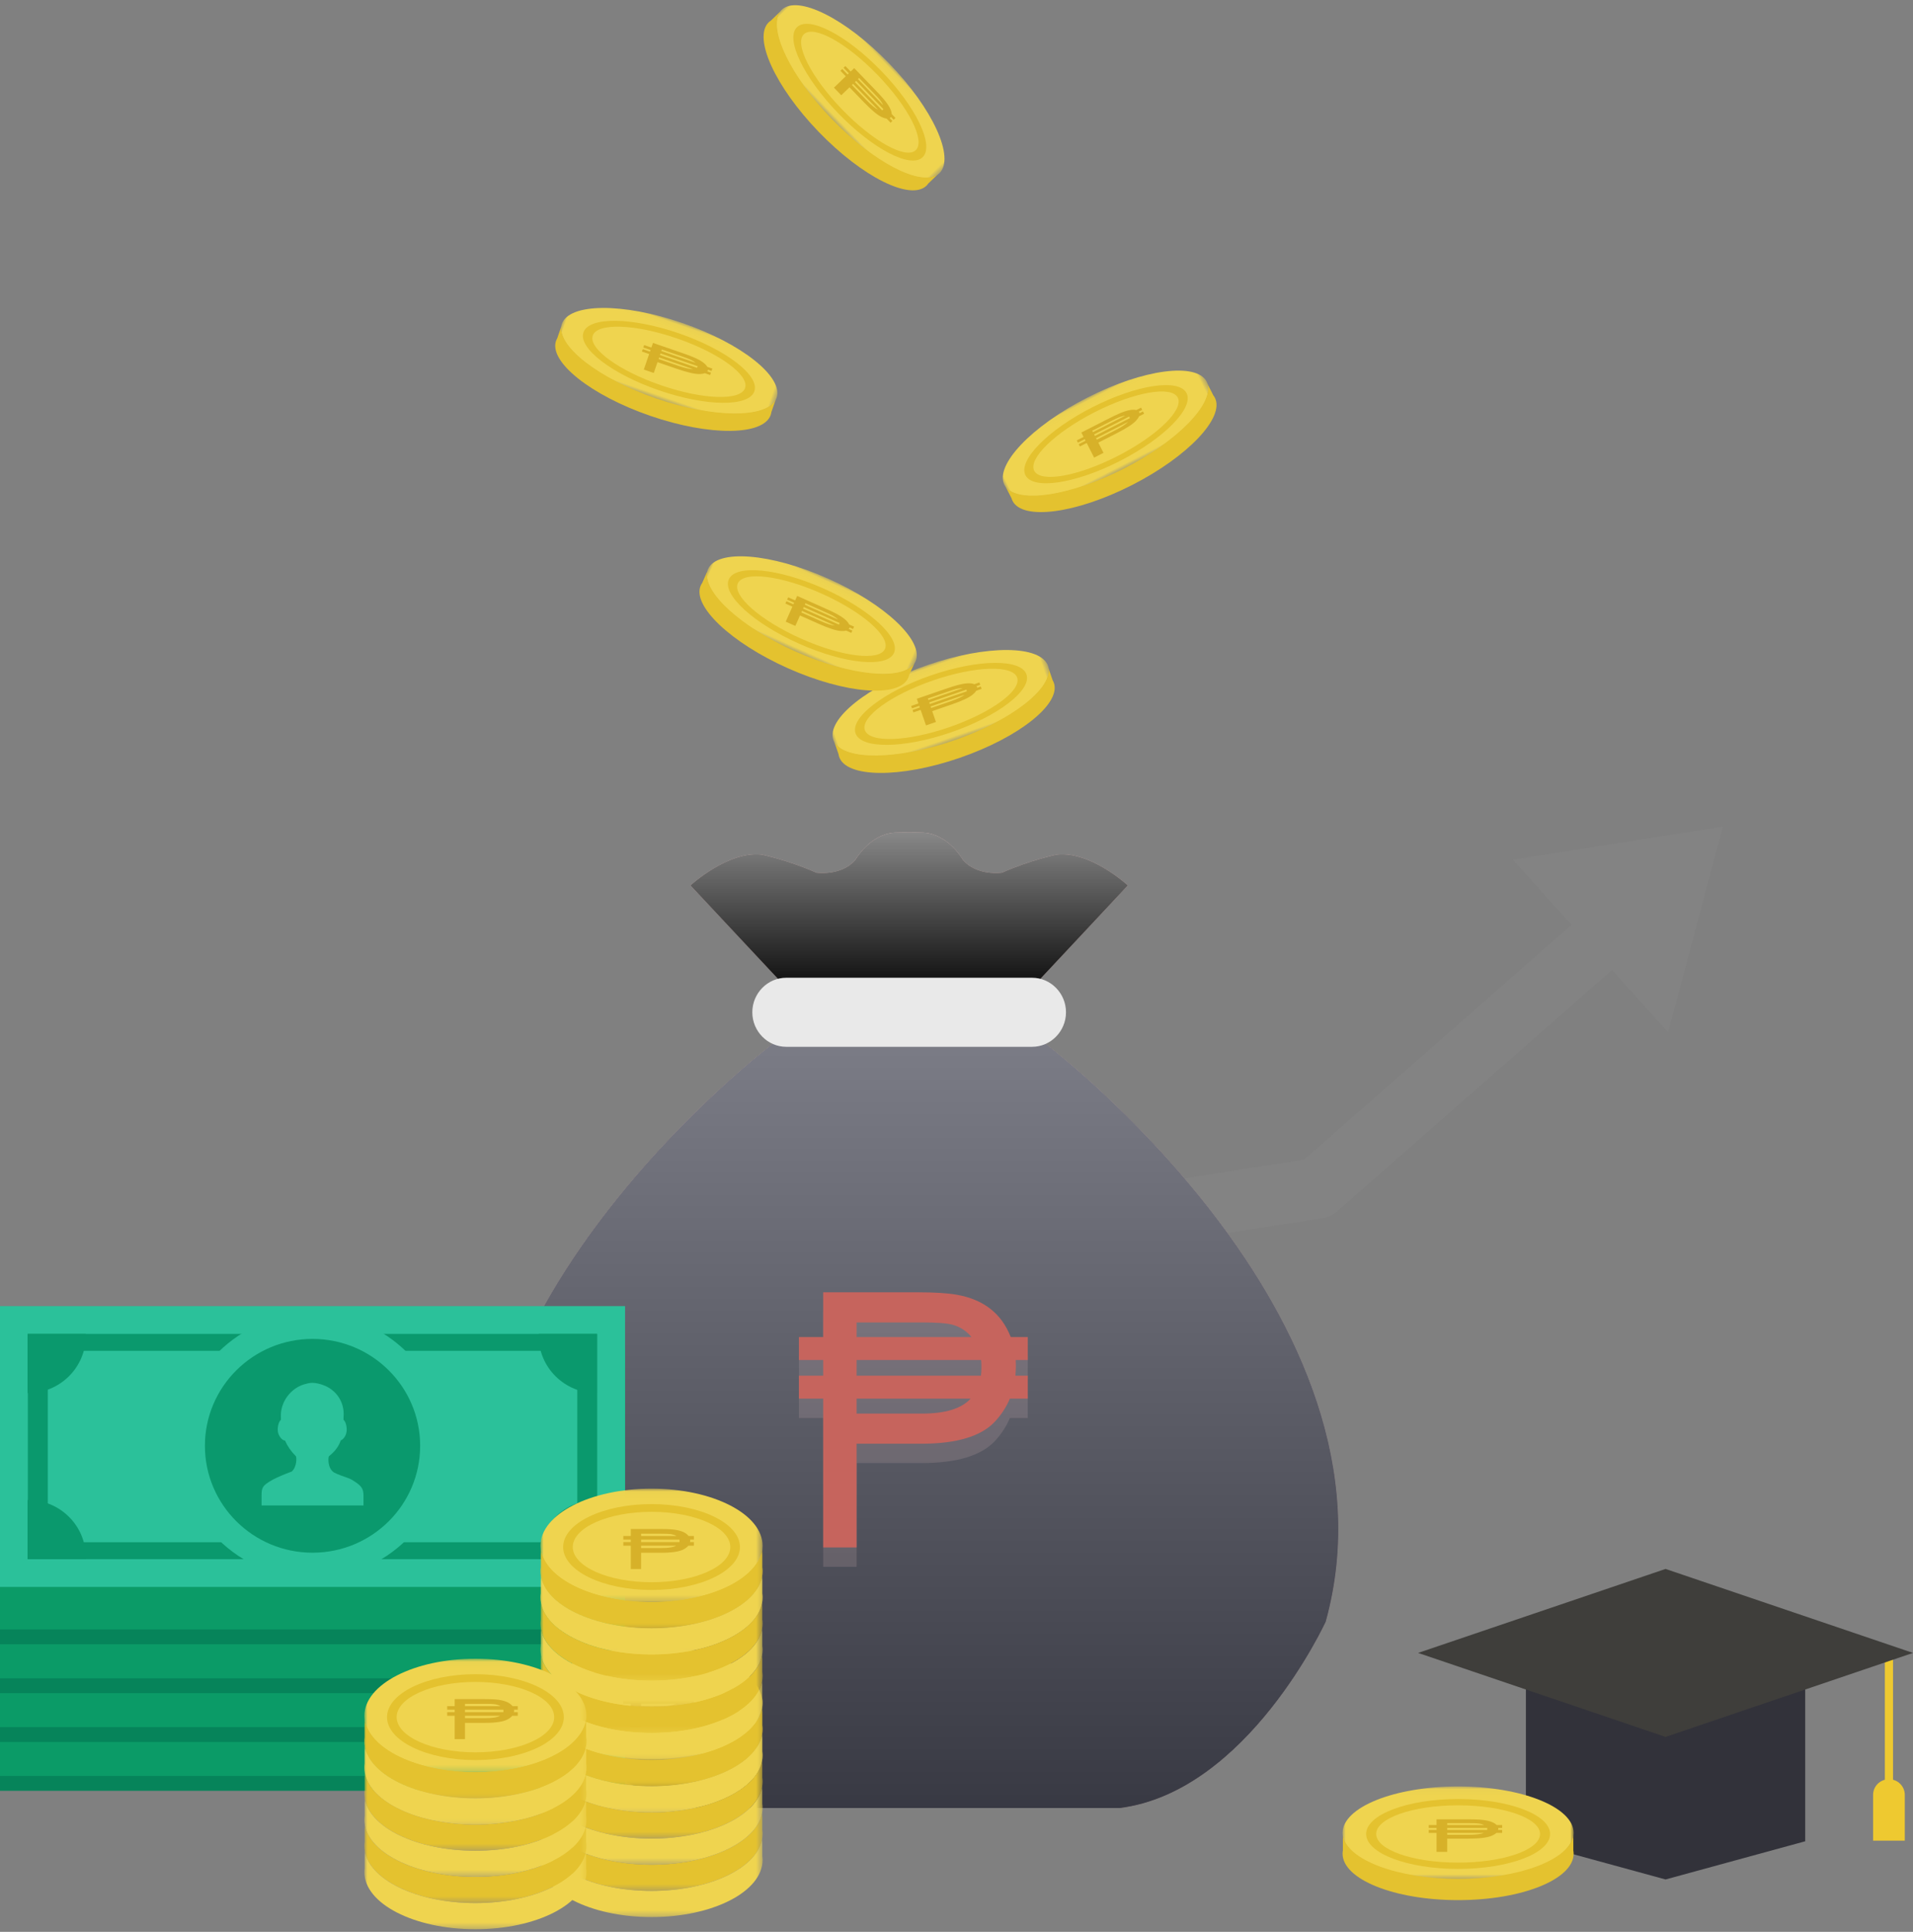 <?xml version="1.0" encoding="UTF-8"?>
<svg width="315px" height="318px" viewBox="0 0 315 318" version="1.1" xmlns="http://www.w3.org/2000/svg" xmlns:xlink="http://www.w3.org/1999/xlink">
    <rect x="0" y="0" width="315" height="318" fill="#808080" stroke="none"/>
    <!-- Generator: Sketch 46.2 (44496) - http://www.bohemiancoding.com/sketch -->
    <title>Group 5</title>
    <desc>Created with Sketch.</desc>
    <defs>
        <polygon id="path-1" points="0 13.257 0 0.035 18.697 0.035 37.394 0.035 37.394 13.257"></polygon>
        <polygon id="path-3" points="0.068 7.013 0.068 16.202 37.462 16.202 37.462 0.035 0.068 0.035 0.068 7.013 0.067 16.202 37.461 16.202 37.461 7.013"></polygon>
        <polygon id="path-5" points="0.068 7.013 0.068 16.202 37.462 16.202 37.462 0.035 0.068 0.035 0.068 7.013 0.067 16.202 37.461 16.202 37.461 7.013"></polygon>
        <polygon id="path-7" points="0 13.257 0 0.035 18.697 0.035 37.394 0.035 37.394 13.257"></polygon>
        <polygon id="path-9" points="0.068 7.013 0.068 16.202 37.462 16.202 37.462 0.035 0.068 0.035 0.068 7.013 0.067 16.202 37.461 16.202 37.461 7.013"></polygon>
        <polygon id="path-11" points="0.068 7.013 0.068 16.202 37.462 16.202 37.462 0.035 0.068 0.035 0.068 7.013 0.067 16.202 37.461 16.202 37.461 7.013"></polygon>
        <polygon id="path-13" points="0 13.257 0 0.035 18.697 0.035 37.394 0.035 37.394 13.257"></polygon>
        <polygon id="path-15" points="0.068 7.013 0.068 16.202 37.462 16.202 37.462 0.035 0.068 0.035 0.068 7.013 0.067 16.202 37.461 16.202 37.461 7.013"></polygon>
        <polygon id="path-17" points="0.068 7.013 0.068 16.202 37.462 16.202 37.462 0.035 0.068 0.035 0.068 7.013 0.067 16.202 37.461 16.202 37.461 7.013"></polygon>
        <polygon id="path-19" points="0 13.257 0 0.035 18.697 0.035 37.394 0.035 37.394 13.257"></polygon>
        <polygon id="path-21" points="0.068 7.013 0.068 16.202 37.462 16.202 37.462 0.035 0.068 0.035 0.068 7.013 0.067 16.202 37.461 16.202 37.461 7.013"></polygon>
        <polygon id="path-23" points="0.068 7.013 0.068 16.202 37.462 16.202 37.462 0.035 0.068 0.035 0.068 7.013 0.067 16.202 37.461 16.202 37.461 7.013"></polygon>
        <polygon id="path-25" points="0 13.257 0 0.035 18.697 0.035 37.394 0.035 37.394 13.257"></polygon>
        <polygon id="path-27" points="0.068 7.013 0.068 16.202 37.462 16.202 37.462 0.035 0.068 0.035 0.068 7.013 0.067 16.202 37.461 16.202 37.461 7.013"></polygon>
        <polygon id="path-29" points="0.068 7.013 0.068 16.202 37.462 16.202 37.462 0.035 0.068 0.035 0.068 7.013 0.067 16.202 37.461 16.202 37.461 7.013"></polygon>
        <polygon id="path-31" points="0 15.345 0 0.04 19.022 0.04 38.045 0.04 38.045 15.345"></polygon>
        <polygon id="path-33" points="0.075 8.118 0.075 18.753 38.119 18.753 38.119 0.04 0.075 0.04 0.075 8.118 0.074 18.753 38.119 18.753 38.119 8.118"></polygon>
        <polygon id="path-35" points="0.075 8.118 0.075 18.753 38.119 18.753 38.119 0.04 0.075 0.04 0.075 8.118 0.074 18.753 38.119 18.753 38.119 8.118"></polygon>
        <linearGradient x1="102.094%" y1="-120.141%" x2="102.094%" y2="112.273%" id="linearGradient-37">
            <stop stop-color="#FFFFFF" offset="0%"></stop>
            <stop stop-color="#000000" offset="100%"></stop>
        </linearGradient>
        <linearGradient x1="50%" y1="-55.842%" x2="50%" y2="134.832%" id="linearGradient-38">
            <stop stop-color="#FFFFFF" stop-opacity="0.5" offset="0%"></stop>
            <stop stop-color="#000000" stop-opacity="0.5" offset="100%"></stop>
        </linearGradient>
        <path d="M71.48,33.9 C71.48,33.899 71.193,33.899 70.705,33.899 C70.216,33.899 69.929,33.899 69.929,33.899 C64.902,33.911 49.302,33.97 48.87,34.343 C48.87,34.343 -11.762,79.694 2.111,129.934 C2.111,129.934 14.958,157.945 36.024,160.612 L69.929,160.612 L71.48,160.612 L105.385,160.612 C126.452,157.945 139.297,129.934 139.297,129.934 C153.171,79.694 92.539,34.343 92.539,34.343 C92.108,33.97 76.507,33.911 71.48,33.9 Z" id="path-39"></path>
        <linearGradient x1="102.094%" y1="-115.455%" x2="102.094%" y2="100%" id="linearGradient-40">
            <stop stop-color="#FFFFFF" offset="0%"></stop>
            <stop stop-color="#000000" offset="100%"></stop>
        </linearGradient>
        <linearGradient x1="50%" y1="-85.044%" x2="50%" y2="140.785%" id="linearGradient-41">
            <stop stop-color="#FFFFFF" stop-opacity="0.5" offset="0%"></stop>
            <stop stop-color="#000000" stop-opacity="0.5" offset="100%"></stop>
        </linearGradient>
        <path d="M95.036,3.662 C95.036,3.662 90.659,4.561 85.989,6.657 C85.989,6.657 81.903,7.255 79.569,4.561 C79.569,4.561 77.234,0.37 73.149,0.07 C73.149,0.07 71.638,0.016 70.705,0.047 C69.772,0.016 68.26,0.07 68.26,0.07 C64.175,0.37 61.84,4.561 61.84,4.561 C59.505,7.255 55.42,6.657 55.42,6.657 C50.751,4.561 46.373,3.662 46.373,3.662 C40.829,3.064 34.7,8.751 34.7,8.751 L49.292,24.319 C49.292,24.119 66.388,24.331 70.303,24.383 L70.303,24.394 C70.303,24.394 70.453,24.392 70.705,24.388 C70.956,24.392 71.106,24.394 71.106,24.394 L71.106,24.383 C75.021,24.331 92.118,24.119 92.118,24.319 L106.709,8.751 C106.709,8.751 100.581,3.064 95.036,3.662" id="path-42"></path>
        <polygon id="path-43" points="0 18.826 0 0.022 36.57 0.022 36.57 18.826"></polygon>
        <polygon id="path-45" points="0 0.572 0 13.64 36.57 13.64 36.57 0.572 0 0.572"></polygon>
        <polygon id="path-47" points="0 0.572 0 13.64 36.57 13.64 36.57 0.572 0 0.572"></polygon>
        <polygon id="path-49" points="0 0.572 0 13.64 36.57 13.64 36.57 0.572"></polygon>
        <polygon id="path-51" points="36.57 13.639 0 13.639 0 0.572 36.57 0.572"></polygon>
        <polygon id="path-53" points="0 0.572 0 13.64 36.57 13.64 36.57 0.572"></polygon>
        <polygon id="path-55" points="0 0.572 0 13.64 36.57 13.64 36.57 0.572 0 0.572"></polygon>
        <polygon id="path-57" points="0 0.572 0 13.64 36.57 13.64 36.57 0.572 0 0.572"></polygon>
        <polygon id="path-59" points="0 0.572 0 13.64 36.57 13.64 36.57 0.572 0 0.572"></polygon>
        <polygon id="path-61" points="0 18.826 0 0.022 36.57 0.022 36.57 18.826"></polygon>
        <polygon id="path-63" points="0 0.572 0 13.64 36.57 13.64 36.57 0.572 0 0.572"></polygon>
        <polygon id="path-65" points="0 0.572 0 13.64 36.57 13.64 36.57 0.572 0 0.572"></polygon>
        <polygon id="path-67" points="0 0.572 0 13.64 36.57 13.64 36.57 0.572"></polygon>
        <polygon id="path-69" points="36.57 13.639 0 13.639 0 0.572 36.57 0.572"></polygon>
        <polygon id="path-71" points="0 0.572 0 13.64 36.57 13.64 36.57 0.572"></polygon>
        <polygon id="path-73" points="0 0.572 0 13.64 36.57 13.64 36.57 0.572 0 0.572"></polygon>
        <polygon id="path-75" points="0 0.572 0 13.64 36.57 13.64 36.57 0.572 0 0.572"></polygon>
        <polygon id="path-77" points="0 0.572 0 13.64 36.57 13.64 36.57 0.572 0 0.572"></polygon>
        <polygon id="path-79" points="0 18.826 0 0.022 36.57 0.022 36.57 18.826"></polygon>
        <polygon id="path-81" points="0 0.572 0 13.64 36.57 13.64 36.57 0.572 0 0.572"></polygon>
        <polygon id="path-83" points="0 0.572 0 13.64 36.57 13.64 36.57 0.572 0 0.572"></polygon>
        <polygon id="path-85" points="0 0.572 0 13.64 36.57 13.64 36.57 0.572"></polygon>
        <polygon id="path-87" points="36.57 13.639 0 13.639 0 0.572 36.57 0.572"></polygon>
        <polygon id="path-89" points="0 0.572 0 13.64 36.57 13.64 36.57 0.572"></polygon>
        <polygon id="path-91" points="0 0.572 0 13.64 36.57 13.64 36.57 0.572 0 0.572"></polygon>
        <polygon id="path-93" points="0 0.572 0 13.64 36.57 13.64 36.57 0.572 0 0.572"></polygon>
        <polygon id="path-95" points="0 0.572 0 13.64 36.57 13.64 36.57 0.572 0 0.572"></polygon>
    </defs>
    <g id="Page-1" stroke="none" stroke-width="1" fill="none" fill-rule="evenodd">
        <g id="D_Reward" transform="translate(-870, -319)">
            <g id="Group-5" transform="translate(870, 315)">
                <g id="Group-2" transform="translate(88, 0)">
                    <g id="Page-1" transform="translate(52.928, 20.828) rotate(46) translate(-52.928, -20.828) translate(33.428, 11.828)">
                        <g id="Group-3" transform="translate(0.068, 0.588)">
                            <mask id="mask-2" fill="white">
                                <use xlink:href="#path-1"></use>
                            </mask>
                            <g id="Clip-2"></g>
                            <path d="M37.394,6.646 C37.394,10.297 29.023,13.257 18.697,13.257 C8.371,13.257 -0,10.297 -0,6.646 C-0,2.995 8.371,0.035 18.697,0.035 C29.023,0.035 37.394,2.995 37.394,6.646" id="Fill-1" fill="#EFD44F" mask="url(#mask-2)"></path>
                        </g>
                        <path d="M33.649,7.383 C33.649,10.127 26.985,12.352 18.765,12.352 C10.545,12.352 3.88,10.127 3.88,7.383 C3.88,4.638 10.545,2.413 18.765,2.413 C26.985,2.413 33.649,4.638 33.649,7.383" id="Fill-4" fill="#E4C22F"></path>
                        <g id="Group-8" transform="translate(-0, 0.588)">
                            <mask id="mask-4" fill="white">
                                <use xlink:href="#path-3"></use>
                            </mask>
                            <g id="Clip-7"></g>
                        </g>
                        <g id="Group-11" transform="translate(-0, 0.588)">
                            <mask id="mask-6" fill="white">
                                <use xlink:href="#path-5"></use>
                            </mask>
                            <g id="Clip-10"></g>
                            <path d="M37.413,7.013 C36.756,10.454 28.661,13.173 18.765,13.173 C8.869,13.173 0.774,10.454 0.116,7.013 L0.116,9.139 C0.088,9.288 0.067,9.439 0.067,9.591 C0.067,13.242 8.438,16.202 18.765,16.202 C29.091,16.202 37.461,13.242 37.461,9.591 C37.461,9.439 37.442,9.288 37.413,9.139 L37.413,7.013 Z" id="Fill-9" fill="#E4C22F" mask="url(#mask-6)"></path>
                        </g>
                        <path d="M37.413,7.602 C36.756,11.042 28.661,13.762 18.765,13.762 C8.869,13.762 0.774,11.042 0.116,7.602 L0.116,9.727 C0.088,9.876 0.067,10.027 0.067,10.179 C0.067,13.83 8.438,16.79 18.765,16.79 C29.091,16.79 37.461,13.83 37.461,10.179 C37.461,10.027 37.442,9.876 37.413,9.727 L37.413,7.602 Z" id="Fill-6" fill="#E4C22F"></path>
                        <path d="M32.027,7.383 C32.027,9.633 26.089,11.457 18.765,11.457 C11.44,11.457 5.503,9.633 5.503,7.383 C5.503,5.133 11.44,3.308 18.765,3.308 C26.089,3.308 32.027,5.133 32.027,7.383" id="Fill-12" fill="#EFD44F"></path>
                        <path d="M22.923,7.228 L17.005,7.228 L17.005,7.499 L20.393,7.499 C21.609,7.499 22.452,7.408 22.923,7.228 L22.923,7.228 Z M23.487,6.655 C23.487,6.603 23.48,6.56 23.468,6.526 L17.005,6.526 L17.005,6.81 L23.459,6.81 C23.477,6.764 23.487,6.712 23.487,6.655 L23.487,6.655 Z M22.968,6.108 C22.706,5.996 22.375,5.921 21.975,5.884 C21.689,5.857 21.15,5.843 20.357,5.843 L17.005,5.843 L17.005,6.108 L22.968,6.108 Z M25.891,7.228 L24.961,7.228 C24.788,7.373 24.538,7.509 24.21,7.635 C23.501,7.909 22.22,8.046 20.367,8.046 L17.005,8.046 L17.005,9.93 L15.272,9.93 L15.272,7.228 L14.011,7.228 L14.011,6.81 L15.272,6.81 L15.272,6.526 L14.011,6.526 L14.011,6.108 L15.272,6.108 L15.272,5.296 L20.214,5.296 C21.061,5.296 21.725,5.311 22.208,5.341 C23.603,5.427 24.535,5.683 25.005,6.108 L25.891,6.108 L25.891,6.526 L25.265,6.526 C25.271,6.558 25.274,6.594 25.274,6.636 C25.274,6.689 25.265,6.747 25.247,6.81 L25.891,6.81 L25.891,7.228 Z" id="Fill-14" fill="#D7B129"></path>
                    </g>
                    <g id="Page-1-Copy-8" transform="translate(68.17, 121.152) rotate(-19) translate(-68.17, -121.152) translate(48.67, 112.152)">
                        <g id="Group-3" transform="translate(0.068, 0.588)">
                            <mask id="mask-8" fill="white">
                                <use xlink:href="#path-7"></use>
                            </mask>
                            <g id="Clip-2"></g>
                            <path d="M37.394,6.646 C37.394,10.297 29.023,13.257 18.697,13.257 C8.371,13.257 -0,10.297 -0,6.646 C-0,2.995 8.371,0.035 18.697,0.035 C29.023,0.035 37.394,2.995 37.394,6.646" id="Fill-1" fill="#EFD44F" mask="url(#mask-8)"></path>
                        </g>
                        <path d="M33.649,7.383 C33.649,10.127 26.985,12.352 18.765,12.352 C10.545,12.352 3.88,10.127 3.88,7.383 C3.88,4.638 10.545,2.413 18.765,2.413 C26.985,2.413 33.649,4.638 33.649,7.383" id="Fill-4" fill="#E4C22F"></path>
                        <g id="Group-8" transform="translate(0, 0.588)">
                            <mask id="mask-10" fill="white">
                                <use xlink:href="#path-9"></use>
                            </mask>
                            <g id="Clip-7"></g>
                        </g>
                        <g id="Group-11" transform="translate(0, 0.588)">
                            <mask id="mask-12" fill="white">
                                <use xlink:href="#path-11"></use>
                            </mask>
                            <g id="Clip-10"></g>
                            <path d="M37.413,7.013 C36.756,10.454 28.661,13.173 18.765,13.173 C8.869,13.173 0.774,10.454 0.116,7.013 L0.116,9.139 C0.088,9.288 0.067,9.439 0.067,9.591 C0.067,13.242 8.438,16.202 18.765,16.202 C29.091,16.202 37.461,13.242 37.461,9.591 C37.461,9.439 37.442,9.288 37.413,9.139 L37.413,7.013 Z" id="Fill-9" fill="#E4C22F" mask="url(#mask-12)"></path>
                        </g>
                        <path d="M37.413,7.602 C36.756,11.042 28.661,13.762 18.765,13.762 C8.869,13.762 0.774,11.042 0.116,7.602 L0.116,9.727 C0.088,9.876 0.067,10.027 0.067,10.179 C0.067,13.83 8.438,16.79 18.765,16.79 C29.091,16.79 37.461,13.83 37.461,10.179 C37.461,10.027 37.442,9.876 37.413,9.727 L37.413,7.602 Z" id="Fill-6" fill="#E4C22F"></path>
                        <path d="M32.027,7.383 C32.027,9.633 26.089,11.457 18.765,11.457 C11.44,11.457 5.503,9.633 5.503,7.383 C5.503,5.133 11.44,3.308 18.765,3.308 C26.089,3.308 32.027,5.133 32.027,7.383" id="Fill-12" fill="#EFD44F"></path>
                        <path d="M22.923,7.228 L17.005,7.228 L17.005,7.499 L20.393,7.499 C21.609,7.499 22.452,7.408 22.923,7.228 L22.923,7.228 Z M23.487,6.655 C23.487,6.603 23.48,6.56 23.468,6.526 L17.005,6.526 L17.005,6.81 L23.459,6.81 C23.477,6.764 23.487,6.712 23.487,6.655 L23.487,6.655 Z M22.968,6.108 C22.706,5.996 22.375,5.921 21.975,5.884 C21.689,5.857 21.15,5.843 20.357,5.843 L17.005,5.843 L17.005,6.108 L22.968,6.108 Z M25.891,7.228 L24.961,7.228 C24.788,7.373 24.538,7.509 24.21,7.635 C23.501,7.909 22.22,8.046 20.367,8.046 L17.005,8.046 L17.005,9.93 L15.272,9.93 L15.272,7.228 L14.011,7.228 L14.011,6.81 L15.272,6.81 L15.272,6.526 L14.011,6.526 L14.011,6.108 L15.272,6.108 L15.272,5.296 L20.214,5.296 C21.061,5.296 21.725,5.311 22.208,5.341 C23.603,5.427 24.535,5.683 25.005,6.108 L25.891,6.108 L25.891,6.526 L25.265,6.526 C25.271,6.558 25.274,6.594 25.274,6.636 C25.274,6.689 25.265,6.747 25.247,6.81 L25.891,6.81 L25.891,7.228 Z" id="Fill-14" fill="#D7B129"></path>
                    </g>
                    <g id="Page-1-Copy-5" transform="translate(95.507, 76.579) rotate(-27) translate(-95.507, -76.579) translate(76.007, 67.579)">
                        <g id="Group-3" transform="translate(0.068, 0.588)">
                            <mask id="mask-14" fill="white">
                                <use xlink:href="#path-13"></use>
                            </mask>
                            <g id="Clip-2"></g>
                            <path d="M37.394,6.646 C37.394,10.297 29.023,13.257 18.697,13.257 C8.371,13.257 -0,10.297 -0,6.646 C-0,2.995 8.371,0.035 18.697,0.035 C29.023,0.035 37.394,2.995 37.394,6.646" id="Fill-1" fill="#EFD44F" mask="url(#mask-14)"></path>
                        </g>
                        <path d="M33.649,7.383 C33.649,10.127 26.985,12.352 18.765,12.352 C10.545,12.352 3.88,10.127 3.88,7.383 C3.88,4.638 10.545,2.413 18.765,2.413 C26.985,2.413 33.649,4.638 33.649,7.383" id="Fill-4" fill="#E4C22F"></path>
                        <g id="Group-8" transform="translate(0, 0.588)">
                            <mask id="mask-16" fill="white">
                                <use xlink:href="#path-15"></use>
                            </mask>
                            <g id="Clip-7"></g>
                        </g>
                        <g id="Group-11" transform="translate(0, 0.588)">
                            <mask id="mask-18" fill="white">
                                <use xlink:href="#path-17"></use>
                            </mask>
                            <g id="Clip-10"></g>
                            <path d="M37.413,7.013 C36.756,10.454 28.661,13.173 18.765,13.173 C8.869,13.173 0.774,10.454 0.116,7.013 L0.116,9.139 C0.088,9.288 0.067,9.439 0.067,9.591 C0.067,13.242 8.438,16.202 18.765,16.202 C29.091,16.202 37.461,13.242 37.461,9.591 C37.461,9.439 37.442,9.288 37.413,9.139 L37.413,7.013 Z" id="Fill-9" fill="#E4C22F" mask="url(#mask-18)"></path>
                        </g>
                        <path d="M37.413,7.602 C36.756,11.042 28.661,13.762 18.765,13.762 C8.869,13.762 0.774,11.042 0.116,7.602 L0.116,9.727 C0.088,9.876 0.067,10.027 0.067,10.179 C0.067,13.83 8.438,16.79 18.765,16.79 C29.091,16.79 37.461,13.83 37.461,10.179 C37.461,10.027 37.442,9.876 37.413,9.727 L37.413,7.602 Z" id="Fill-6" fill="#E4C22F"></path>
                        <path d="M32.027,7.383 C32.027,9.633 26.089,11.457 18.765,11.457 C11.44,11.457 5.503,9.633 5.503,7.383 C5.503,5.133 11.44,3.308 18.765,3.308 C26.089,3.308 32.027,5.133 32.027,7.383" id="Fill-12" fill="#EFD44F"></path>
                        <path d="M22.923,7.228 L17.005,7.228 L17.005,7.499 L20.393,7.499 C21.609,7.499 22.452,7.408 22.923,7.228 L22.923,7.228 Z M23.487,6.655 C23.487,6.603 23.48,6.56 23.468,6.526 L17.005,6.526 L17.005,6.81 L23.459,6.81 C23.477,6.764 23.487,6.712 23.487,6.655 L23.487,6.655 Z M22.968,6.108 C22.706,5.996 22.375,5.921 21.975,5.884 C21.689,5.857 21.15,5.843 20.357,5.843 L17.005,5.843 L17.005,6.108 L22.968,6.108 Z M25.891,7.228 L24.961,7.228 C24.788,7.373 24.538,7.509 24.21,7.635 C23.501,7.909 22.22,8.046 20.367,8.046 L17.005,8.046 L17.005,9.93 L15.272,9.93 L15.272,7.228 L14.011,7.228 L14.011,6.81 L15.272,6.81 L15.272,6.526 L14.011,6.526 L14.011,6.108 L15.272,6.108 L15.272,5.296 L20.214,5.296 C21.061,5.296 21.725,5.311 22.208,5.341 C23.603,5.427 24.535,5.683 25.005,6.108 L25.891,6.108 L25.891,6.526 L25.265,6.526 C25.271,6.558 25.274,6.594 25.274,6.636 C25.274,6.689 25.265,6.747 25.247,6.81 L25.891,6.81 L25.891,7.228 Z" id="Fill-14" fill="#D7B129"></path>
                    </g>
                    <g id="Page-1-Copy-6" transform="translate(22.314, 65.327) rotate(19) translate(-22.314, -65.327) translate(2.814, 56.327)">
                        <g id="Group-3" transform="translate(0.068, 0.588)">
                            <mask id="mask-20" fill="white">
                                <use xlink:href="#path-19"></use>
                            </mask>
                            <g id="Clip-2"></g>
                            <path d="M37.394,6.646 C37.394,10.297 29.023,13.257 18.697,13.257 C8.371,13.257 -0,10.297 -0,6.646 C-0,2.995 8.371,0.035 18.697,0.035 C29.023,0.035 37.394,2.995 37.394,6.646" id="Fill-1" fill="#EFD44F" mask="url(#mask-20)"></path>
                        </g>
                        <path d="M33.649,7.383 C33.649,10.127 26.985,12.352 18.765,12.352 C10.545,12.352 3.88,10.127 3.88,7.383 C3.88,4.638 10.545,2.413 18.765,2.413 C26.985,2.413 33.649,4.638 33.649,7.383" id="Fill-4" fill="#E4C22F"></path>
                        <g id="Group-8" transform="translate(0, 0.588)">
                            <mask id="mask-22" fill="white">
                                <use xlink:href="#path-21"></use>
                            </mask>
                            <g id="Clip-7"></g>
                        </g>
                        <g id="Group-11" transform="translate(0, 0.588)">
                            <mask id="mask-24" fill="white">
                                <use xlink:href="#path-23"></use>
                            </mask>
                            <g id="Clip-10"></g>
                            <path d="M37.413,7.013 C36.756,10.454 28.661,13.173 18.765,13.173 C8.869,13.173 0.774,10.454 0.116,7.013 L0.116,9.139 C0.088,9.288 0.067,9.439 0.067,9.591 C0.067,13.242 8.438,16.202 18.765,16.202 C29.091,16.202 37.461,13.242 37.461,9.591 C37.461,9.439 37.442,9.288 37.413,9.139 L37.413,7.013 Z" id="Fill-9" fill="#E4C22F" mask="url(#mask-24)"></path>
                        </g>
                        <path d="M37.413,7.602 C36.756,11.042 28.661,13.762 18.765,13.762 C8.869,13.762 0.774,11.042 0.116,7.602 L0.116,9.727 C0.088,9.876 0.067,10.027 0.067,10.179 C0.067,13.83 8.438,16.79 18.765,16.79 C29.091,16.79 37.461,13.83 37.461,10.179 C37.461,10.027 37.442,9.876 37.413,9.727 L37.413,7.602 Z" id="Fill-6" fill="#E4C22F"></path>
                        <path d="M32.027,7.383 C32.027,9.633 26.089,11.457 18.765,11.457 C11.44,11.457 5.503,9.633 5.503,7.383 C5.503,5.133 11.44,3.308 18.765,3.308 C26.089,3.308 32.027,5.133 32.027,7.383" id="Fill-12" fill="#EFD44F"></path>
                        <path d="M22.923,7.228 L17.005,7.228 L17.005,7.499 L20.393,7.499 C21.609,7.499 22.452,7.408 22.923,7.228 L22.923,7.228 Z M23.487,6.655 C23.487,6.603 23.48,6.56 23.468,6.526 L17.005,6.526 L17.005,6.81 L23.459,6.81 C23.477,6.764 23.487,6.712 23.487,6.655 L23.487,6.655 Z M22.968,6.108 C22.706,5.996 22.375,5.921 21.975,5.884 C21.689,5.857 21.15,5.843 20.357,5.843 L17.005,5.843 L17.005,6.108 L22.968,6.108 Z M25.891,7.228 L24.961,7.228 C24.788,7.373 24.538,7.509 24.21,7.635 C23.501,7.909 22.22,8.046 20.367,8.046 L17.005,8.046 L17.005,9.93 L15.272,9.93 L15.272,7.228 L14.011,7.228 L14.011,6.81 L15.272,6.81 L15.272,6.526 L14.011,6.526 L14.011,6.108 L15.272,6.108 L15.272,5.296 L20.214,5.296 C21.061,5.296 21.725,5.311 22.208,5.341 C23.603,5.427 24.535,5.683 25.005,6.108 L25.891,6.108 L25.891,6.526 L25.265,6.526 C25.271,6.558 25.274,6.594 25.274,6.636 C25.274,6.689 25.265,6.747 25.247,6.81 L25.891,6.81 L25.891,7.228 Z" id="Fill-14" fill="#D7B129"></path>
                    </g>
                    <g id="Page-1-Copy-7" transform="translate(45.62, 107.199) rotate(24) translate(-45.62, -107.199) translate(26.12, 98.199)">
                        <g id="Group-3" transform="translate(0.068, 0.588)">
                            <mask id="mask-26" fill="white">
                                <use xlink:href="#path-25"></use>
                            </mask>
                            <g id="Clip-2"></g>
                            <path d="M37.394,6.646 C37.394,10.297 29.023,13.257 18.697,13.257 C8.371,13.257 -0,10.297 -0,6.646 C-0,2.995 8.371,0.035 18.697,0.035 C29.023,0.035 37.394,2.995 37.394,6.646" id="Fill-1" fill="#EFD44F" mask="url(#mask-26)"></path>
                        </g>
                        <path d="M33.649,7.383 C33.649,10.127 26.985,12.352 18.765,12.352 C10.545,12.352 3.88,10.127 3.88,7.383 C3.88,4.638 10.545,2.413 18.765,2.413 C26.985,2.413 33.649,4.638 33.649,7.383" id="Fill-4" fill="#E4C22F"></path>
                        <g id="Group-8" transform="translate(0, 0.588)">
                            <mask id="mask-28" fill="white">
                                <use xlink:href="#path-27"></use>
                            </mask>
                            <g id="Clip-7"></g>
                        </g>
                        <g id="Group-11" transform="translate(0, 0.588)">
                            <mask id="mask-30" fill="white">
                                <use xlink:href="#path-29"></use>
                            </mask>
                            <g id="Clip-10"></g>
                            <path d="M37.413,7.013 C36.756,10.454 28.661,13.173 18.765,13.173 C8.869,13.173 0.774,10.454 0.116,7.013 L0.116,9.139 C0.088,9.288 0.067,9.439 0.067,9.591 C0.067,13.242 8.438,16.202 18.765,16.202 C29.091,16.202 37.461,13.242 37.461,9.591 C37.461,9.439 37.442,9.288 37.413,9.139 L37.413,7.013 Z" id="Fill-9" fill="#E4C22F" mask="url(#mask-30)"></path>
                        </g>
                        <path d="M37.413,7.602 C36.756,11.042 28.661,13.762 18.765,13.762 C8.869,13.762 0.774,11.042 0.116,7.602 L0.116,9.727 C0.088,9.876 0.067,10.027 0.067,10.179 C0.067,13.83 8.438,16.79 18.765,16.79 C29.091,16.79 37.461,13.83 37.461,10.179 C37.461,10.027 37.442,9.876 37.413,9.727 L37.413,7.602 Z" id="Fill-6" fill="#E4C22F"></path>
                        <path d="M32.027,7.383 C32.027,9.633 26.089,11.457 18.765,11.457 C11.44,11.457 5.503,9.633 5.503,7.383 C5.503,5.133 11.44,3.308 18.765,3.308 C26.089,3.308 32.027,5.133 32.027,7.383" id="Fill-12" fill="#EFD44F"></path>
                        <path d="M22.923,7.228 L17.005,7.228 L17.005,7.499 L20.393,7.499 C21.609,7.499 22.452,7.408 22.923,7.228 L22.923,7.228 Z M23.487,6.655 C23.487,6.603 23.48,6.56 23.468,6.526 L17.005,6.526 L17.005,6.81 L23.459,6.81 C23.477,6.764 23.487,6.712 23.487,6.655 L23.487,6.655 Z M22.968,6.108 C22.706,5.996 22.375,5.921 21.975,5.884 C21.689,5.857 21.15,5.843 20.357,5.843 L17.005,5.843 L17.005,6.108 L22.968,6.108 Z M25.891,7.228 L24.961,7.228 C24.788,7.373 24.538,7.509 24.21,7.635 C23.501,7.909 22.22,8.046 20.367,8.046 L17.005,8.046 L17.005,9.93 L15.272,9.93 L15.272,7.228 L14.011,7.228 L14.011,6.81 L15.272,6.81 L15.272,6.526 L14.011,6.526 L14.011,6.108 L15.272,6.108 L15.272,5.296 L20.214,5.296 C21.061,5.296 21.725,5.311 22.208,5.341 C23.603,5.427 24.535,5.683 25.005,6.108 L25.891,6.108 L25.891,6.526 L25.265,6.526 C25.271,6.558 25.274,6.594 25.274,6.636 C25.274,6.689 25.265,6.747 25.247,6.81 L25.891,6.81 L25.891,7.228 Z" id="Fill-14" fill="#D7B129"></path>
                    </g>
                </g>
                <g id="Page-1" transform="translate(274, 288) scale(-1, 1) translate(-274, -288) translate(233, 262)">
                    <polygon id="Fill-1" fill="#32323A" points="17.749 16.937 17.749 45.089 40.745 51.376 40.746 51.376 63.742 45.089 63.742 16.937"></polygon>
                    <polygon id="Fill-2" fill="#EEC930" points="3.289 35.419 4.633 35.419 4.633 14.085 3.289 14.085"></polygon>
                    <g id="Group-7" transform="translate(0, 0.22)">
                        <path d="M6.571,44.768 L6.571,37.228 C6.571,35.807 5.402,34.655 3.961,34.655 C2.52,34.655 1.351,35.807 1.351,37.228 L1.351,44.768 L6.571,44.768 Z" id="Fill-3" fill="#EEC930"></path>
                        <polygon id="Fill-5" fill="#3F3E3B" points="40.746 27.69 7.90401316e-05 13.865 40.746 0.04 81.492 13.865"></polygon>
                    </g>
                </g>
                <g id="Page-1-Copy-9" transform="translate(221, 298)">
                    <g id="Group-3" transform="translate(0.075, 0.025)">
                        <mask id="mask-32" fill="white">
                            <use xlink:href="#path-31"></use>
                        </mask>
                        <g id="Clip-2"></g>
                        <path d="M38.045,7.693 C38.045,11.919 29.527,15.345 19.023,15.345 C8.516,15.345 -0,11.919 -0,7.693 C-0,3.467 8.516,0.04 19.023,0.04 C29.527,0.04 38.045,3.467 38.045,7.693" id="Fill-1" fill="#EFD44F" mask="url(#mask-32)"></path>
                    </g>
                    <path d="M34.24,7.889 C34.24,11.066 27.46,13.641 19.097,13.641 C10.734,13.641 3.953,11.066 3.953,7.889 C3.953,4.712 10.734,2.136 19.097,2.136 C27.46,2.136 34.24,4.712 34.24,7.889" id="Fill-4" fill="#E4C22F"></path>
                    <g id="Group-8" transform="translate(0, 0.025)">
                        <mask id="mask-34" fill="white">
                            <use xlink:href="#path-33"></use>
                        </mask>
                        <g id="Clip-7"></g>
                    </g>
                    <g id="Group-11" transform="translate(0, 0.025)">
                        <mask id="mask-36" fill="white">
                            <use xlink:href="#path-35"></use>
                        </mask>
                        <g id="Clip-10"></g>
                        <path d="M38.07,8.118 C37.401,12.1 29.165,15.248 19.097,15.248 C9.029,15.248 0.793,12.1 0.124,8.118 L0.124,10.578 C0.095,10.751 0.074,10.925 0.074,11.101 C0.074,15.327 8.591,18.753 19.097,18.753 C29.602,18.753 38.119,15.327 38.119,11.101 C38.119,10.925 38.099,10.751 38.07,10.578 L38.07,8.118 Z" id="Fill-9" fill="#E4C22F" mask="url(#mask-36)"></path>
                    </g>
                    <path d="M38.07,8.143 C37.401,12.125 29.165,15.273 19.097,15.273 C9.029,15.273 0.793,12.125 0.124,8.143 L0.124,10.603 C0.095,10.775 0.074,10.95 0.074,11.126 C0.074,15.352 8.591,18.778 19.097,18.778 C29.602,18.778 38.119,15.352 38.119,11.126 C38.119,10.95 38.099,10.775 38.07,10.603 L38.07,8.143 Z" id="Fill-6" fill="#E4C22F"></path>
                    <path d="M32.59,7.889 C32.59,10.494 26.548,12.605 19.097,12.605 C11.645,12.605 5.604,10.494 5.604,7.889 C5.604,5.285 11.645,3.173 19.097,3.173 C26.548,3.173 32.59,5.285 32.59,7.889" id="Fill-12" fill="#EFD44F"></path>
                    <path d="M23.328,7.71 L17.307,7.71 L17.307,8.024 L20.754,8.024 C21.991,8.024 22.848,7.919 23.328,7.71 L23.328,7.71 Z M23.901,7.047 C23.901,6.986 23.894,6.936 23.882,6.897 L17.307,6.897 L17.307,7.226 L23.873,7.226 C23.891,7.173 23.901,7.113 23.901,7.047 L23.901,7.047 Z M23.373,6.414 C23.107,6.284 22.77,6.198 22.363,6.154 C22.073,6.123 21.524,6.107 20.717,6.107 L17.307,6.107 L17.307,6.414 L23.373,6.414 Z M26.347,7.71 L25.401,7.71 C25.225,7.878 24.971,8.035 24.637,8.181 C23.915,8.499 22.612,8.657 20.727,8.657 L17.307,8.657 L17.307,10.837 L15.543,10.837 L15.543,7.71 L14.261,7.71 L14.261,7.226 L15.543,7.226 L15.543,6.897 L14.261,6.897 L14.261,6.414 L15.543,6.414 L15.543,5.474 L20.572,5.474 C21.433,5.474 22.109,5.491 22.6,5.525 C24.019,5.625 24.968,5.921 25.446,6.414 L26.347,6.414 L26.347,6.897 L25.71,6.897 C25.716,6.934 25.719,6.976 25.719,7.025 C25.719,7.086 25.71,7.153 25.692,7.226 L26.347,7.226 L26.347,7.71 Z" id="Fill-14" fill="#D7B129"></path>
                </g>
                <g id="Group-4" opacity="0.138" transform="translate(207.5, 190.5) rotate(-4) translate(-207.5, -190.5) translate(116, 130)">
                    <polyline id="Path-7" stroke="#979797" stroke-width="10" stroke-linecap="round" stroke-linejoin="round" points="0.444 120.887 66.324 73.118 100.294 70.23 156.553 27.397"></polyline>
                    <polygon id="Triangle" fill="#979797" transform="translate(159.462, 24.546) rotate(-308) translate(-159.462, -24.546) " points="159.462 9.867 178.596 39.225 140.329 39.225"></polygon>
                </g>
                <g id="Page-1" transform="translate(79, 141)">
                    <g id="Fill-1">
                        <use fill="#FBCFCC" xlink:href="#path-39"></use>
                        <use fill-opacity="0.56" fill="url(#linearGradient-37)" style="mix-blend-mode: overlay;" xlink:href="#path-39"></use>
                        <use fill="#424559" style="mix-blend-mode: overlay;" xlink:href="#path-39"></use>
                        <use fill="url(#linearGradient-38)" style="mix-blend-mode: overlay;" xlink:href="#path-39"></use>
                    </g>
                    <g id="Fill-4">
                        <use fill="#FBCFCC" xlink:href="#path-42"></use>
                        <use fill="url(#linearGradient-40)" style="mix-blend-mode: overlay;" xlink:href="#path-42"></use>
                        <use fill-opacity="0.84" fill="url(#linearGradient-41)" style="mix-blend-mode: overlay;" xlink:href="#path-42"></use>
                    </g>
                    <g id="Group-9" transform="translate(52.068, 75.574)">
                        <path d="M28.754,20.844 L9.982,20.844 L9.982,23.307 L20.729,23.307 C24.586,23.307 27.26,22.486 28.754,20.844 L28.754,20.844 Z M30.54,15.659 C30.54,15.181 30.522,14.79 30.484,14.485 L9.982,14.485 L9.982,17.062 L30.455,17.062 C30.512,16.643 30.54,16.174 30.54,15.659 L30.54,15.659 Z M28.896,10.703 C28.064,9.69 27.015,9.013 25.749,8.669 C24.841,8.422 23.13,8.297 20.616,8.297 L9.982,8.297 L9.982,10.703 L28.896,10.703 Z M38.168,20.844 L35.219,20.844 C34.671,22.162 33.877,23.394 32.838,24.539 C30.588,27.022 26.523,28.263 20.645,28.263 L9.982,28.263 L9.982,45.337 L4.481,45.337 L4.481,20.844 L0.483,20.844 L0.483,17.062 L4.481,17.062 L4.481,14.485 L0.483,14.485 L0.483,10.703 L4.481,10.703 L4.481,3.341 L20.162,3.341 C22.846,3.341 24.954,3.475 26.485,3.742 C30.909,4.525 33.868,6.846 35.361,10.703 L38.168,10.703 L38.168,14.485 L36.183,14.485 C36.202,14.771 36.212,15.105 36.212,15.488 C36.212,15.965 36.183,16.49 36.127,17.062 L38.168,17.062 L38.168,20.844 Z" id="Fill-9" fill="#FACBCE" style="mix-blend-mode: overlay;" opacity="0.143"></path>
                        <path d="M28.754,17.655 L9.982,17.655 L9.982,20.118 L20.729,20.118 C24.586,20.118 27.26,19.297 28.754,17.655 L28.754,17.655 Z M30.54,12.469 C30.54,11.992 30.522,11.601 30.484,11.295 L9.982,11.295 L9.982,13.873 L30.455,13.873 C30.512,13.454 30.54,12.985 30.54,12.469 L30.54,12.469 Z M28.896,7.514 C28.064,6.501 27.015,5.824 25.749,5.48 C24.841,5.232 23.13,5.108 20.616,5.108 L9.982,5.108 L9.982,7.514 L28.896,7.514 Z M38.168,17.655 L35.219,17.655 C34.671,18.973 33.877,20.205 32.838,21.35 C30.588,23.833 26.523,25.074 20.645,25.074 L9.982,25.074 L9.982,42.148 L4.481,42.148 L4.481,17.655 L0.483,17.655 L0.483,13.873 L4.481,13.873 L4.481,11.295 L0.483,11.295 L0.483,7.514 L4.481,7.514 L4.481,0.151 L20.162,0.151 C22.846,0.151 24.954,0.286 26.485,0.552 C30.909,1.335 33.868,3.657 35.361,7.514 L38.168,7.514 L38.168,11.295 L36.183,11.295 C36.202,11.582 36.212,11.916 36.212,12.298 C36.212,12.775 36.183,13.3 36.127,13.873 L38.168,13.873 L38.168,17.655 Z" id="Fill-9" fill="#C6645D"></path>
                    </g>
                    <path d="M90.942,35.314 L50.467,35.314 C47.393,35.314 44.878,32.756 44.878,29.629 C44.878,26.503 47.393,23.945 50.467,23.945 L90.942,23.945 C94.016,23.945 96.53,26.503 96.53,29.629 C96.53,32.756 94.016,35.314 90.942,35.314" id="Fill-7" fill="#E9E9E9"></path>
                </g>
                <g id="Page-1" transform="translate(0, 219)">
                    <polygon id="Fill-1" fill="#06845A" points="0 79.779 102.924 79.779 102.924 33.556 0 33.556"></polygon>
                    <polygon id="Fill-2" fill="#0B9B67" points="0 77.338 102.924 77.338 102.924 31.116 0 31.116"></polygon>
                    <polygon id="Fill-3" fill="#06845A" points="0 71.74 102.924 71.74 102.924 25.518 0 25.518"></polygon>
                    <polygon id="Fill-4" fill="#0B9B67" points="0 69.3 102.924 69.3 102.924 23.078 0 23.078"></polygon>
                    <polygon id="Fill-5" fill="#06845A" points="0 63.701 102.924 63.701 102.924 17.479 0 17.479"></polygon>
                    <polygon id="Fill-6" fill="#0B9B67" points="0 61.261 102.924 61.261 102.924 15.039 0 15.039"></polygon>
                    <polygon id="Fill-7" fill="#06845A" points="0 55.663 102.924 55.663 102.924 9.441 0 9.441"></polygon>
                    <polygon id="Fill-8" fill="#0B9B67" points="0 53.223 102.924 53.223 102.924 7 0 7"></polygon>
                    <polygon id="Fill-9" fill="#2BC19A" points="0 46.222 102.924 46.222 102.924 2.84217094e-14 0 2.84217094e-14"></polygon>
                    <path d="M7.867,38.866 L95.057,38.866 L95.057,7.355 L7.867,7.355 L7.867,38.866 Z M4.586,41.651 L98.338,41.651 L98.338,4.57 L4.586,4.57 L4.586,41.651 Z" id="Fill-10" fill="#0A996D"></path>
                    <g id="Group-25" transform="translate(4.048, 1.116)">
                        <path d="M69.368,21.876 C69.368,33.916 59.539,43.676 47.414,43.676 C35.29,43.676 25.461,33.916 25.461,21.876 C25.461,9.836 35.29,0.076 47.414,0.076 C59.539,0.076 69.368,9.836 69.368,21.876" id="Fill-11" fill="#2BC19A"></path>
                        <path d="M65.134,21.876 C65.134,31.594 57.2,39.472 47.414,39.472 C37.628,39.472 29.695,31.594 29.695,21.876 C29.695,12.158 37.628,4.28 47.414,4.28 C57.2,4.28 65.134,12.158 65.134,21.876" id="Fill-13" fill="#0A996D"></path>
                        <path d="M94.242,30.799 C94.213,30.799 94.184,30.795 94.155,30.795 C88.906,30.795 84.65,35.021 84.65,40.233 C84.65,40.335 84.663,40.434 84.665,40.535 L94.242,40.535 L94.242,30.799 Z" id="Fill-15" fill="#0A996D"></path>
                        <path d="M0.492,30.799 C0.521,30.799 0.549,30.795 0.579,30.795 C5.828,30.795 10.084,35.021 10.084,40.233 C10.084,40.335 10.071,40.434 10.068,40.535 L0.492,40.535 L0.492,30.799 Z" id="Fill-17" fill="#0A996D"></path>
                        <path d="M94.242,13.191 C94.213,13.191 94.184,13.196 94.155,13.196 C88.906,13.196 84.65,8.97 84.65,3.757 C84.65,3.655 84.663,3.556 84.665,3.455 L94.242,3.455 L94.242,13.191 Z" id="Fill-19" fill="#0A996D"></path>
                        <path d="M0.492,13.191 C0.521,13.191 0.549,13.196 0.579,13.196 C5.828,13.196 10.084,8.97 10.084,3.757 C10.084,3.655 10.071,3.556 10.068,3.455 L0.492,3.455 L0.492,13.191 Z" id="Fill-21" fill="#0A996D"></path>
                        <path d="M53.931,27.493 C53.367,27.145 52.421,26.929 51.52,26.537 C51.488,26.517 51.446,26.498 51.384,26.478 C51.227,26.406 51.076,26.332 50.929,26.255 C49.83,25.508 49.988,23.695 50.127,23.584 C51.208,22.729 51.758,21.875 52.061,20.988 C52.484,20.847 53.042,20.129 53.042,19.26 C53.042,18.485 52.82,17.834 52.514,17.6 C52.516,17.404 52.519,17.219 52.526,17.126 C52.726,14.594 51.239,12.656 49.239,11.905 C48.648,11.683 48.014,11.511 47.364,11.511 C46.903,11.511 46.452,11.634 46.022,11.763 C43.79,12.431 42.092,14.693 42.201,17.126 C42.205,17.214 42.206,17.404 42.209,17.602 C41.904,17.84 41.684,18.488 41.684,19.26 C41.684,20.231 42.452,21.019 42.88,21.019 C42.882,21.019 42.883,21.018 42.884,21.018 C43.274,21.915 43.852,22.766 44.67,23.584 C44.797,23.711 44.881,25.313 43.99,26.113 C42.876,26.51 41.444,27.128 40.796,27.493 C39.169,28.409 39.022,28.746 39.022,30.083 L39.022,31.69 L55.807,31.69 L55.807,30.083 C55.807,28.821 55.388,28.396 53.931,27.493" id="Fill-23" fill="#2BC19A"></path>
                    </g>
                </g>
                <g id="Page-1" transform="translate(89, 275)">
                    <g id="Group-3" transform="translate(0, 0.02)">
                        <mask id="mask-44" fill="white">
                            <use xlink:href="#path-43"></use>
                        </mask>
                        <g id="Clip-2"></g>
                        <path d="M36.57,9.424 C36.57,14.617 28.383,18.826 18.285,18.826 C8.186,18.826 -0,14.617 -0,9.424 C-0,4.231 8.186,0.022 18.285,0.022 C28.383,0.022 36.57,4.231 36.57,9.424" id="Fill-1" fill="#EFD44F" mask="url(#mask-44)"></path>
                    </g>
                    <path d="M32.841,9.655 C32.841,13.558 26.324,16.723 18.285,16.723 C10.246,16.723 3.729,13.558 3.729,9.655 C3.729,5.751 10.246,2.587 18.285,2.587 C26.324,2.587 32.841,5.751 32.841,9.655" id="Fill-4" fill="#E4C22F"></path>
                    <g id="Group-8" transform="translate(0, 9.394)">
                        <mask id="mask-46" fill="white">
                            <use xlink:href="#path-45"></use>
                        </mask>
                        <g id="Clip-7"></g>
                        <path d="M36.523,0.572 C35.88,5.465 27.963,9.332 18.285,9.332 C8.607,9.332 0.691,5.465 0.047,0.573 L0.047,3.595 C0.02,3.808 -0,4.022 -0,4.237 C-0,9.43 8.186,13.64 18.285,13.64 C28.383,13.64 36.57,9.43 36.57,4.237 C36.57,4.022 36.55,3.808 36.523,3.595 L36.523,0.572 Z" id="Fill-6" fill="#E4C22F" mask="url(#mask-46)"></path>
                    </g>
                    <g id="Group-11" transform="translate(0, 13.701)">
                        <mask id="mask-48" fill="white">
                            <use xlink:href="#path-47"></use>
                        </mask>
                        <g id="Clip-10"></g>
                        <path d="M36.523,0.572 C35.88,5.465 27.963,9.332 18.285,9.332 C8.607,9.332 0.691,5.465 0.047,0.573 L0.047,3.595 C0.02,3.808 -0,4.022 -0,4.237 C-0,9.43 8.186,13.64 18.285,13.64 C28.383,13.64 36.57,9.43 36.57,4.237 C36.57,4.022 36.55,3.808 36.523,3.595 L36.523,0.572 Z" id="Fill-9" fill="#EFD44F" mask="url(#mask-48)"></path>
                    </g>
                    <g id="Group-14" transform="translate(0, 26.623)">
                        <mask id="mask-50" fill="white">
                            <use xlink:href="#path-49"></use>
                        </mask>
                        <g id="Clip-13"></g>
                        <path d="M36.523,0.572 C35.88,5.465 27.963,9.332 18.285,9.332 C8.607,9.332 0.691,5.465 0.047,0.573 L0.047,3.595 C0.02,3.808 -0,4.022 -0,4.237 C-0,9.43 8.186,13.64 18.285,13.64 C28.383,13.64 36.57,9.43 36.57,4.237 C36.57,4.022 36.55,3.808 36.523,3.595 L36.523,0.572 Z" id="Fill-12" fill="#E4C22F" mask="url(#mask-50)"></path>
                    </g>
                    <g id="Group-17" transform="translate(0, 30.93)">
                        <mask id="mask-52" fill="white">
                            <use xlink:href="#path-51"></use>
                        </mask>
                        <g id="Clip-16"></g>
                        <path d="M36.523,0.572 C35.88,5.465 27.963,9.332 18.285,9.332 C8.607,9.332 0.691,5.465 0.047,0.573 L0.047,3.595 C0.02,3.808 -0,4.022 -0,4.237 C-0,9.43 8.186,13.64 18.285,13.64 C28.383,13.64 36.57,9.43 36.57,4.237 C36.57,4.022 36.55,3.808 36.523,3.595 L36.523,0.572 Z" id="Fill-15" fill="#EFD44F" mask="url(#mask-52)"></path>
                    </g>
                    <g id="Group-20" transform="translate(0, 18.008)">
                        <mask id="mask-54" fill="white">
                            <use xlink:href="#path-53"></use>
                        </mask>
                        <g id="Clip-19"></g>
                        <path d="M36.523,0.572 C35.88,5.465 27.963,9.332 18.285,9.332 C8.607,9.332 0.691,5.465 0.047,0.573 L0.047,3.595 C0.02,3.808 -0,4.022 -0,4.237 C-0,9.43 8.186,13.64 18.285,13.64 C28.383,13.64 36.57,9.43 36.57,4.237 C36.57,4.022 36.55,3.808 36.523,3.595 L36.523,0.572 Z" id="Fill-18" fill="#E4C22F" mask="url(#mask-54)"></path>
                    </g>
                    <g id="Group-23" transform="translate(0, 22.316)">
                        <mask id="mask-56" fill="white">
                            <use xlink:href="#path-55"></use>
                        </mask>
                        <g id="Clip-22"></g>
                        <path d="M36.523,0.572 C35.88,5.465 27.963,9.332 18.285,9.332 C8.607,9.332 0.691,5.465 0.047,0.573 L0.047,3.595 C0.02,3.808 -0,4.022 -0,4.237 C-0,9.43 8.186,13.64 18.285,13.64 C28.383,13.64 36.57,9.43 36.57,4.237 C36.57,4.022 36.55,3.808 36.523,3.595 L36.523,0.572 Z" id="Fill-21" fill="#EFD44F" mask="url(#mask-56)"></path>
                    </g>
                    <g id="Group-26" transform="translate(0, 9.394)">
                        <mask id="mask-58" fill="white">
                            <use xlink:href="#path-57"></use>
                        </mask>
                        <g id="Clip-25"></g>
                        <path d="M36.523,0.572 C35.88,5.465 27.963,9.332 18.285,9.332 C8.607,9.332 0.691,5.465 0.047,0.573 L0.047,3.595 C0.02,3.808 -0,4.022 -0,4.237 C-0,9.43 8.186,13.64 18.285,13.64 C28.383,13.64 36.57,9.43 36.57,4.237 C36.57,4.022 36.55,3.808 36.523,3.595 L36.523,0.572 Z" id="Fill-24" fill="#E4C22F" mask="url(#mask-58)"></path>
                    </g>
                    <g id="Group-29" transform="translate(0, 13.701)">
                        <mask id="mask-60" fill="white">
                            <use xlink:href="#path-59"></use>
                        </mask>
                        <g id="Clip-28"></g>
                        <path d="M36.523,0.572 C35.88,5.465 27.963,9.332 18.285,9.332 C8.607,9.332 0.691,5.465 0.047,0.573 L0.047,3.595 C0.02,3.808 -0,4.022 -0,4.237 C-0,9.43 8.186,13.64 18.285,13.64 C28.383,13.64 36.57,9.43 36.57,4.237 C36.57,4.022 36.55,3.808 36.523,3.595 L36.523,0.572 Z" id="Fill-27" fill="#EFD44F" mask="url(#mask-60)"></path>
                    </g>
                    <path d="M31.255,9.655 C31.255,12.855 25.448,15.449 18.285,15.449 C11.122,15.449 5.315,12.855 5.315,9.655 C5.315,6.454 11.122,3.86 18.285,3.86 C25.448,3.86 31.255,6.454 31.255,9.655" id="Fill-30" fill="#EFD44F"></path>
                    <path d="M22.352,9.434 L16.564,9.434 L16.564,9.821 L19.878,9.821 C21.067,9.821 21.891,9.691 22.352,9.434 L22.352,9.434 Z M22.903,8.62 C22.903,8.546 22.896,8.485 22.885,8.436 L16.564,8.436 L16.564,8.841 L22.876,8.841 C22.893,8.775 22.903,8.701 22.903,8.62 L22.903,8.62 Z M22.396,7.843 C22.139,7.684 21.816,7.578 21.425,7.524 C21.145,7.485 20.618,7.465 19.842,7.465 L16.564,7.465 L16.564,7.843 L22.396,7.843 Z M25.254,9.434 L24.345,9.434 C24.176,9.641 23.931,9.834 23.61,10.014 C22.916,10.403 21.664,10.598 19.852,10.598 L16.564,10.598 L16.564,13.278 L14.869,13.278 L14.869,9.434 L13.637,9.434 L13.637,8.841 L14.869,8.841 L14.869,8.436 L13.637,8.436 L13.637,7.843 L14.869,7.843 L14.869,6.688 L19.703,6.688 C20.531,6.688 21.18,6.709 21.652,6.751 C23.016,6.874 23.928,7.237 24.388,7.843 L25.254,7.843 L25.254,8.436 L24.642,8.436 C24.648,8.481 24.651,8.533 24.651,8.594 C24.651,8.668 24.642,8.751 24.624,8.841 L25.254,8.841 L25.254,9.434 Z" id="Fill-32" fill="#D7B129"></path>
                </g>
                <g id="Page-1-Copy-3" transform="translate(89, 249)">
                    <g id="Group-3" transform="translate(0, 0.02)">
                        <mask id="mask-62" fill="white">
                            <use xlink:href="#path-61"></use>
                        </mask>
                        <g id="Clip-2"></g>
                        <path d="M36.57,9.424 C36.57,14.617 28.383,18.826 18.285,18.826 C8.186,18.826 -0,14.617 -0,9.424 C-0,4.231 8.186,0.022 18.285,0.022 C28.383,0.022 36.57,4.231 36.57,9.424" id="Fill-1" fill="#EFD44F" mask="url(#mask-62)"></path>
                    </g>
                    <path d="M32.841,9.655 C32.841,13.558 26.324,16.723 18.285,16.723 C10.246,16.723 3.729,13.558 3.729,9.655 C3.729,5.751 10.246,2.587 18.285,2.587 C26.324,2.587 32.841,5.751 32.841,9.655" id="Fill-4" fill="#E4C22F"></path>
                    <g id="Group-8" transform="translate(0, 9.394)">
                        <mask id="mask-64" fill="white">
                            <use xlink:href="#path-63"></use>
                        </mask>
                        <g id="Clip-7"></g>
                        <path d="M36.523,0.572 C35.88,5.465 27.963,9.332 18.285,9.332 C8.607,9.332 0.691,5.465 0.047,0.573 L0.047,3.595 C0.02,3.808 -0,4.022 -0,4.237 C-0,9.43 8.186,13.64 18.285,13.64 C28.383,13.64 36.57,9.43 36.57,4.237 C36.57,4.022 36.55,3.808 36.523,3.595 L36.523,0.572 Z" id="Fill-6" fill="#E4C22F" mask="url(#mask-64)"></path>
                    </g>
                    <g id="Group-11" transform="translate(0, 13.701)">
                        <mask id="mask-66" fill="white">
                            <use xlink:href="#path-65"></use>
                        </mask>
                        <g id="Clip-10"></g>
                        <path d="M36.523,0.572 C35.88,5.465 27.963,9.332 18.285,9.332 C8.607,9.332 0.691,5.465 0.047,0.573 L0.047,3.595 C0.02,3.808 -0,4.022 -0,4.237 C-0,9.43 8.186,13.64 18.285,13.64 C28.383,13.64 36.57,9.43 36.57,4.237 C36.57,4.022 36.55,3.808 36.523,3.595 L36.523,0.572 Z" id="Fill-9" fill="#EFD44F" mask="url(#mask-66)"></path>
                    </g>
                    <g id="Group-14" transform="translate(0, 26.623)">
                        <mask id="mask-68" fill="white">
                            <use xlink:href="#path-67"></use>
                        </mask>
                        <g id="Clip-13"></g>
                        <path d="M36.523,0.572 C35.88,5.465 27.963,9.332 18.285,9.332 C8.607,9.332 0.691,5.465 0.047,0.573 L0.047,3.595 C0.02,3.808 -0,4.022 -0,4.237 C-0,9.43 8.186,13.64 18.285,13.64 C28.383,13.64 36.57,9.43 36.57,4.237 C36.57,4.022 36.55,3.808 36.523,3.595 L36.523,0.572 Z" id="Fill-12" fill="#E4C22F" mask="url(#mask-68)"></path>
                    </g>
                    <g id="Group-17" transform="translate(0, 30.93)">
                        <mask id="mask-70" fill="white">
                            <use xlink:href="#path-69"></use>
                        </mask>
                        <g id="Clip-16"></g>
                        <path d="M36.523,0.572 C35.88,5.465 27.963,9.332 18.285,9.332 C8.607,9.332 0.691,5.465 0.047,0.573 L0.047,3.595 C0.02,3.808 -0,4.022 -0,4.237 C-0,9.43 8.186,13.64 18.285,13.64 C28.383,13.64 36.57,9.43 36.57,4.237 C36.57,4.022 36.55,3.808 36.523,3.595 L36.523,0.572 Z" id="Fill-15" fill="#EFD44F" mask="url(#mask-70)"></path>
                    </g>
                    <g id="Group-20" transform="translate(0, 18.008)">
                        <mask id="mask-72" fill="white">
                            <use xlink:href="#path-71"></use>
                        </mask>
                        <g id="Clip-19"></g>
                        <path d="M36.523,0.572 C35.88,5.465 27.963,9.332 18.285,9.332 C8.607,9.332 0.691,5.465 0.047,0.573 L0.047,3.595 C0.02,3.808 -0,4.022 -0,4.237 C-0,9.43 8.186,13.64 18.285,13.64 C28.383,13.64 36.57,9.43 36.57,4.237 C36.57,4.022 36.55,3.808 36.523,3.595 L36.523,0.572 Z" id="Fill-18" fill="#E4C22F" mask="url(#mask-72)"></path>
                    </g>
                    <g id="Group-23" transform="translate(0, 22.316)">
                        <mask id="mask-74" fill="white">
                            <use xlink:href="#path-73"></use>
                        </mask>
                        <g id="Clip-22"></g>
                        <path d="M36.523,0.572 C35.88,5.465 27.963,9.332 18.285,9.332 C8.607,9.332 0.691,5.465 0.047,0.573 L0.047,3.595 C0.02,3.808 -0,4.022 -0,4.237 C-0,9.43 8.186,13.64 18.285,13.64 C28.383,13.64 36.57,9.43 36.57,4.237 C36.57,4.022 36.55,3.808 36.523,3.595 L36.523,0.572 Z" id="Fill-21" fill="#EFD44F" mask="url(#mask-74)"></path>
                    </g>
                    <g id="Group-26" transform="translate(0, 9.394)">
                        <mask id="mask-76" fill="white">
                            <use xlink:href="#path-75"></use>
                        </mask>
                        <g id="Clip-25"></g>
                        <path d="M36.523,0.572 C35.88,5.465 27.963,9.332 18.285,9.332 C8.607,9.332 0.691,5.465 0.047,0.573 L0.047,3.595 C0.02,3.808 -0,4.022 -0,4.237 C-0,9.43 8.186,13.64 18.285,13.64 C28.383,13.64 36.57,9.43 36.57,4.237 C36.57,4.022 36.55,3.808 36.523,3.595 L36.523,0.572 Z" id="Fill-24" fill="#E4C22F" mask="url(#mask-76)"></path>
                    </g>
                    <g id="Group-29" transform="translate(0, 13.701)">
                        <mask id="mask-78" fill="white">
                            <use xlink:href="#path-77"></use>
                        </mask>
                        <g id="Clip-28"></g>
                        <path d="M36.523,0.572 C35.88,5.465 27.963,9.332 18.285,9.332 C8.607,9.332 0.691,5.465 0.047,0.573 L0.047,3.595 C0.02,3.808 -0,4.022 -0,4.237 C-0,9.43 8.186,13.64 18.285,13.64 C28.383,13.64 36.57,9.43 36.57,4.237 C36.57,4.022 36.55,3.808 36.523,3.595 L36.523,0.572 Z" id="Fill-27" fill="#EFD44F" mask="url(#mask-78)"></path>
                    </g>
                    <path d="M31.255,9.655 C31.255,12.855 25.448,15.449 18.285,15.449 C11.122,15.449 5.315,12.855 5.315,9.655 C5.315,6.454 11.122,3.86 18.285,3.86 C25.448,3.86 31.255,6.454 31.255,9.655" id="Fill-30" fill="#EFD44F"></path>
                    <path d="M22.352,9.434 L16.564,9.434 L16.564,9.821 L19.878,9.821 C21.067,9.821 21.891,9.691 22.352,9.434 L22.352,9.434 Z M22.903,8.62 C22.903,8.546 22.896,8.485 22.885,8.436 L16.564,8.436 L16.564,8.841 L22.876,8.841 C22.893,8.775 22.903,8.701 22.903,8.62 L22.903,8.62 Z M22.396,7.843 C22.139,7.684 21.816,7.578 21.425,7.524 C21.145,7.485 20.618,7.465 19.842,7.465 L16.564,7.465 L16.564,7.843 L22.396,7.843 Z M25.254,9.434 L24.345,9.434 C24.176,9.641 23.931,9.834 23.61,10.014 C22.916,10.403 21.664,10.598 19.852,10.598 L16.564,10.598 L16.564,13.278 L14.869,13.278 L14.869,9.434 L13.637,9.434 L13.637,8.841 L14.869,8.841 L14.869,8.436 L13.637,8.436 L13.637,7.843 L14.869,7.843 L14.869,6.688 L19.703,6.688 C20.531,6.688 21.18,6.709 21.652,6.751 C23.016,6.874 23.928,7.237 24.388,7.843 L25.254,7.843 L25.254,8.436 L24.642,8.436 C24.648,8.481 24.651,8.533 24.651,8.594 C24.651,8.668 24.642,8.751 24.624,8.841 L25.254,8.841 L25.254,9.434 Z" id="Fill-32" fill="#D7B129"></path>
                </g>
                <g id="Page-1-Copy-10" transform="translate(60, 277)">
                    <g id="Group-3" transform="translate(0, 0.02)">
                        <mask id="mask-80" fill="white">
                            <use xlink:href="#path-79"></use>
                        </mask>
                        <g id="Clip-2"></g>
                        <path d="M36.57,9.424 C36.57,14.617 28.383,18.826 18.285,18.826 C8.186,18.826 -0,14.617 -0,9.424 C-0,4.231 8.186,0.022 18.285,0.022 C28.383,0.022 36.57,4.231 36.57,9.424" id="Fill-1" fill="#EFD44F" mask="url(#mask-80)"></path>
                    </g>
                    <path d="M32.841,9.655 C32.841,13.558 26.324,16.723 18.285,16.723 C10.246,16.723 3.729,13.558 3.729,9.655 C3.729,5.751 10.246,2.587 18.285,2.587 C26.324,2.587 32.841,5.751 32.841,9.655" id="Fill-4" fill="#E4C22F"></path>
                    <g id="Group-8" transform="translate(0, 9.394)">
                        <mask id="mask-82" fill="white">
                            <use xlink:href="#path-81"></use>
                        </mask>
                        <g id="Clip-7"></g>
                        <path d="M36.523,0.572 C35.88,5.465 27.963,9.332 18.285,9.332 C8.607,9.332 0.691,5.465 0.047,0.573 L0.047,3.595 C0.02,3.808 -0,4.022 -0,4.237 C-0,9.43 8.186,13.64 18.285,13.64 C28.383,13.64 36.57,9.43 36.57,4.237 C36.57,4.022 36.55,3.808 36.523,3.595 L36.523,0.572 Z" id="Fill-6" fill="#E4C22F" mask="url(#mask-82)"></path>
                    </g>
                    <g id="Group-11" transform="translate(0, 13.701)">
                        <mask id="mask-84" fill="white">
                            <use xlink:href="#path-83"></use>
                        </mask>
                        <g id="Clip-10"></g>
                        <path d="M36.523,0.572 C35.88,5.465 27.963,9.332 18.285,9.332 C8.607,9.332 0.691,5.465 0.047,0.573 L0.047,3.595 C0.02,3.808 -0,4.022 -0,4.237 C-0,9.43 8.186,13.64 18.285,13.64 C28.383,13.64 36.57,9.43 36.57,4.237 C36.57,4.022 36.55,3.808 36.523,3.595 L36.523,0.572 Z" id="Fill-9" fill="#EFD44F" mask="url(#mask-84)"></path>
                    </g>
                    <g id="Group-14" transform="translate(0, 26.623)">
                        <mask id="mask-86" fill="white">
                            <use xlink:href="#path-85"></use>
                        </mask>
                        <g id="Clip-13"></g>
                        <path d="M36.523,0.572 C35.88,5.465 27.963,9.332 18.285,9.332 C8.607,9.332 0.691,5.465 0.047,0.573 L0.047,3.595 C0.02,3.808 -0,4.022 -0,4.237 C-0,9.43 8.186,13.64 18.285,13.64 C28.383,13.64 36.57,9.43 36.57,4.237 C36.57,4.022 36.55,3.808 36.523,3.595 L36.523,0.572 Z" id="Fill-12" fill="#E4C22F" mask="url(#mask-86)"></path>
                    </g>
                    <g id="Group-17" transform="translate(0, 30.93)">
                        <mask id="mask-88" fill="white">
                            <use xlink:href="#path-87"></use>
                        </mask>
                        <g id="Clip-16"></g>
                        <path d="M36.523,0.572 C35.88,5.465 27.963,9.332 18.285,9.332 C8.607,9.332 0.691,5.465 0.047,0.573 L0.047,3.595 C0.02,3.808 -0,4.022 -0,4.237 C-0,9.43 8.186,13.64 18.285,13.64 C28.383,13.64 36.57,9.43 36.57,4.237 C36.57,4.022 36.55,3.808 36.523,3.595 L36.523,0.572 Z" id="Fill-15" fill="#EFD44F" mask="url(#mask-88)"></path>
                    </g>
                    <g id="Group-20" transform="translate(0, 18.008)">
                        <mask id="mask-90" fill="white">
                            <use xlink:href="#path-89"></use>
                        </mask>
                        <g id="Clip-19"></g>
                        <path d="M36.523,0.572 C35.88,5.465 27.963,9.332 18.285,9.332 C8.607,9.332 0.691,5.465 0.047,0.573 L0.047,3.595 C0.02,3.808 -0,4.022 -0,4.237 C-0,9.43 8.186,13.64 18.285,13.64 C28.383,13.64 36.57,9.43 36.57,4.237 C36.57,4.022 36.55,3.808 36.523,3.595 L36.523,0.572 Z" id="Fill-18" fill="#E4C22F" mask="url(#mask-90)"></path>
                    </g>
                    <g id="Group-23" transform="translate(0, 22.316)">
                        <mask id="mask-92" fill="white">
                            <use xlink:href="#path-91"></use>
                        </mask>
                        <g id="Clip-22"></g>
                        <path d="M36.523,0.572 C35.88,5.465 27.963,9.332 18.285,9.332 C8.607,9.332 0.691,5.465 0.047,0.573 L0.047,3.595 C0.02,3.808 -0,4.022 -0,4.237 C-0,9.43 8.186,13.64 18.285,13.64 C28.383,13.64 36.57,9.43 36.57,4.237 C36.57,4.022 36.55,3.808 36.523,3.595 L36.523,0.572 Z" id="Fill-21" fill="#EFD44F" mask="url(#mask-92)"></path>
                    </g>
                    <g id="Group-26" transform="translate(0, 9.394)">
                        <mask id="mask-94" fill="white">
                            <use xlink:href="#path-93"></use>
                        </mask>
                        <g id="Clip-25"></g>
                        <path d="M36.523,0.572 C35.88,5.465 27.963,9.332 18.285,9.332 C8.607,9.332 0.691,5.465 0.047,0.573 L0.047,3.595 C0.02,3.808 -0,4.022 -0,4.237 C-0,9.43 8.186,13.64 18.285,13.64 C28.383,13.64 36.57,9.43 36.57,4.237 C36.57,4.022 36.55,3.808 36.523,3.595 L36.523,0.572 Z" id="Fill-24" fill="#E4C22F" mask="url(#mask-94)"></path>
                    </g>
                    <g id="Group-29" transform="translate(0, 13.701)">
                        <mask id="mask-96" fill="white">
                            <use xlink:href="#path-95"></use>
                        </mask>
                        <g id="Clip-28"></g>
                        <path d="M36.523,0.572 C35.88,5.465 27.963,9.332 18.285,9.332 C8.607,9.332 0.691,5.465 0.047,0.573 L0.047,3.595 C0.02,3.808 -0,4.022 -0,4.237 C-0,9.43 8.186,13.64 18.285,13.64 C28.383,13.64 36.57,9.43 36.57,4.237 C36.57,4.022 36.55,3.808 36.523,3.595 L36.523,0.572 Z" id="Fill-27" fill="#EFD44F" mask="url(#mask-96)"></path>
                    </g>
                    <path d="M31.255,9.655 C31.255,12.855 25.448,15.449 18.285,15.449 C11.122,15.449 5.315,12.855 5.315,9.655 C5.315,6.454 11.122,3.86 18.285,3.86 C25.448,3.86 31.255,6.454 31.255,9.655" id="Fill-30" fill="#EFD44F"></path>
                    <path d="M22.352,9.434 L16.564,9.434 L16.564,9.821 L19.878,9.821 C21.067,9.821 21.891,9.691 22.352,9.434 L22.352,9.434 Z M22.903,8.62 C22.903,8.546 22.896,8.485 22.885,8.436 L16.564,8.436 L16.564,8.841 L22.876,8.841 C22.893,8.775 22.903,8.701 22.903,8.62 L22.903,8.62 Z M22.396,7.843 C22.139,7.684 21.816,7.578 21.425,7.524 C21.145,7.485 20.618,7.465 19.842,7.465 L16.564,7.465 L16.564,7.843 L22.396,7.843 Z M25.254,9.434 L24.345,9.434 C24.176,9.641 23.931,9.834 23.61,10.014 C22.916,10.403 21.664,10.598 19.852,10.598 L16.564,10.598 L16.564,13.278 L14.869,13.278 L14.869,9.434 L13.637,9.434 L13.637,8.841 L14.869,8.841 L14.869,8.436 L13.637,8.436 L13.637,7.843 L14.869,7.843 L14.869,6.688 L19.703,6.688 C20.531,6.688 21.18,6.709 21.652,6.751 C23.016,6.874 23.928,7.237 24.388,7.843 L25.254,7.843 L25.254,8.436 L24.642,8.436 C24.648,8.481 24.651,8.533 24.651,8.594 C24.651,8.668 24.642,8.751 24.624,8.841 L25.254,8.841 L25.254,9.434 Z" id="Fill-32" fill="#D7B129"></path>
                </g>
            </g>
        </g>
    </g>
</svg>